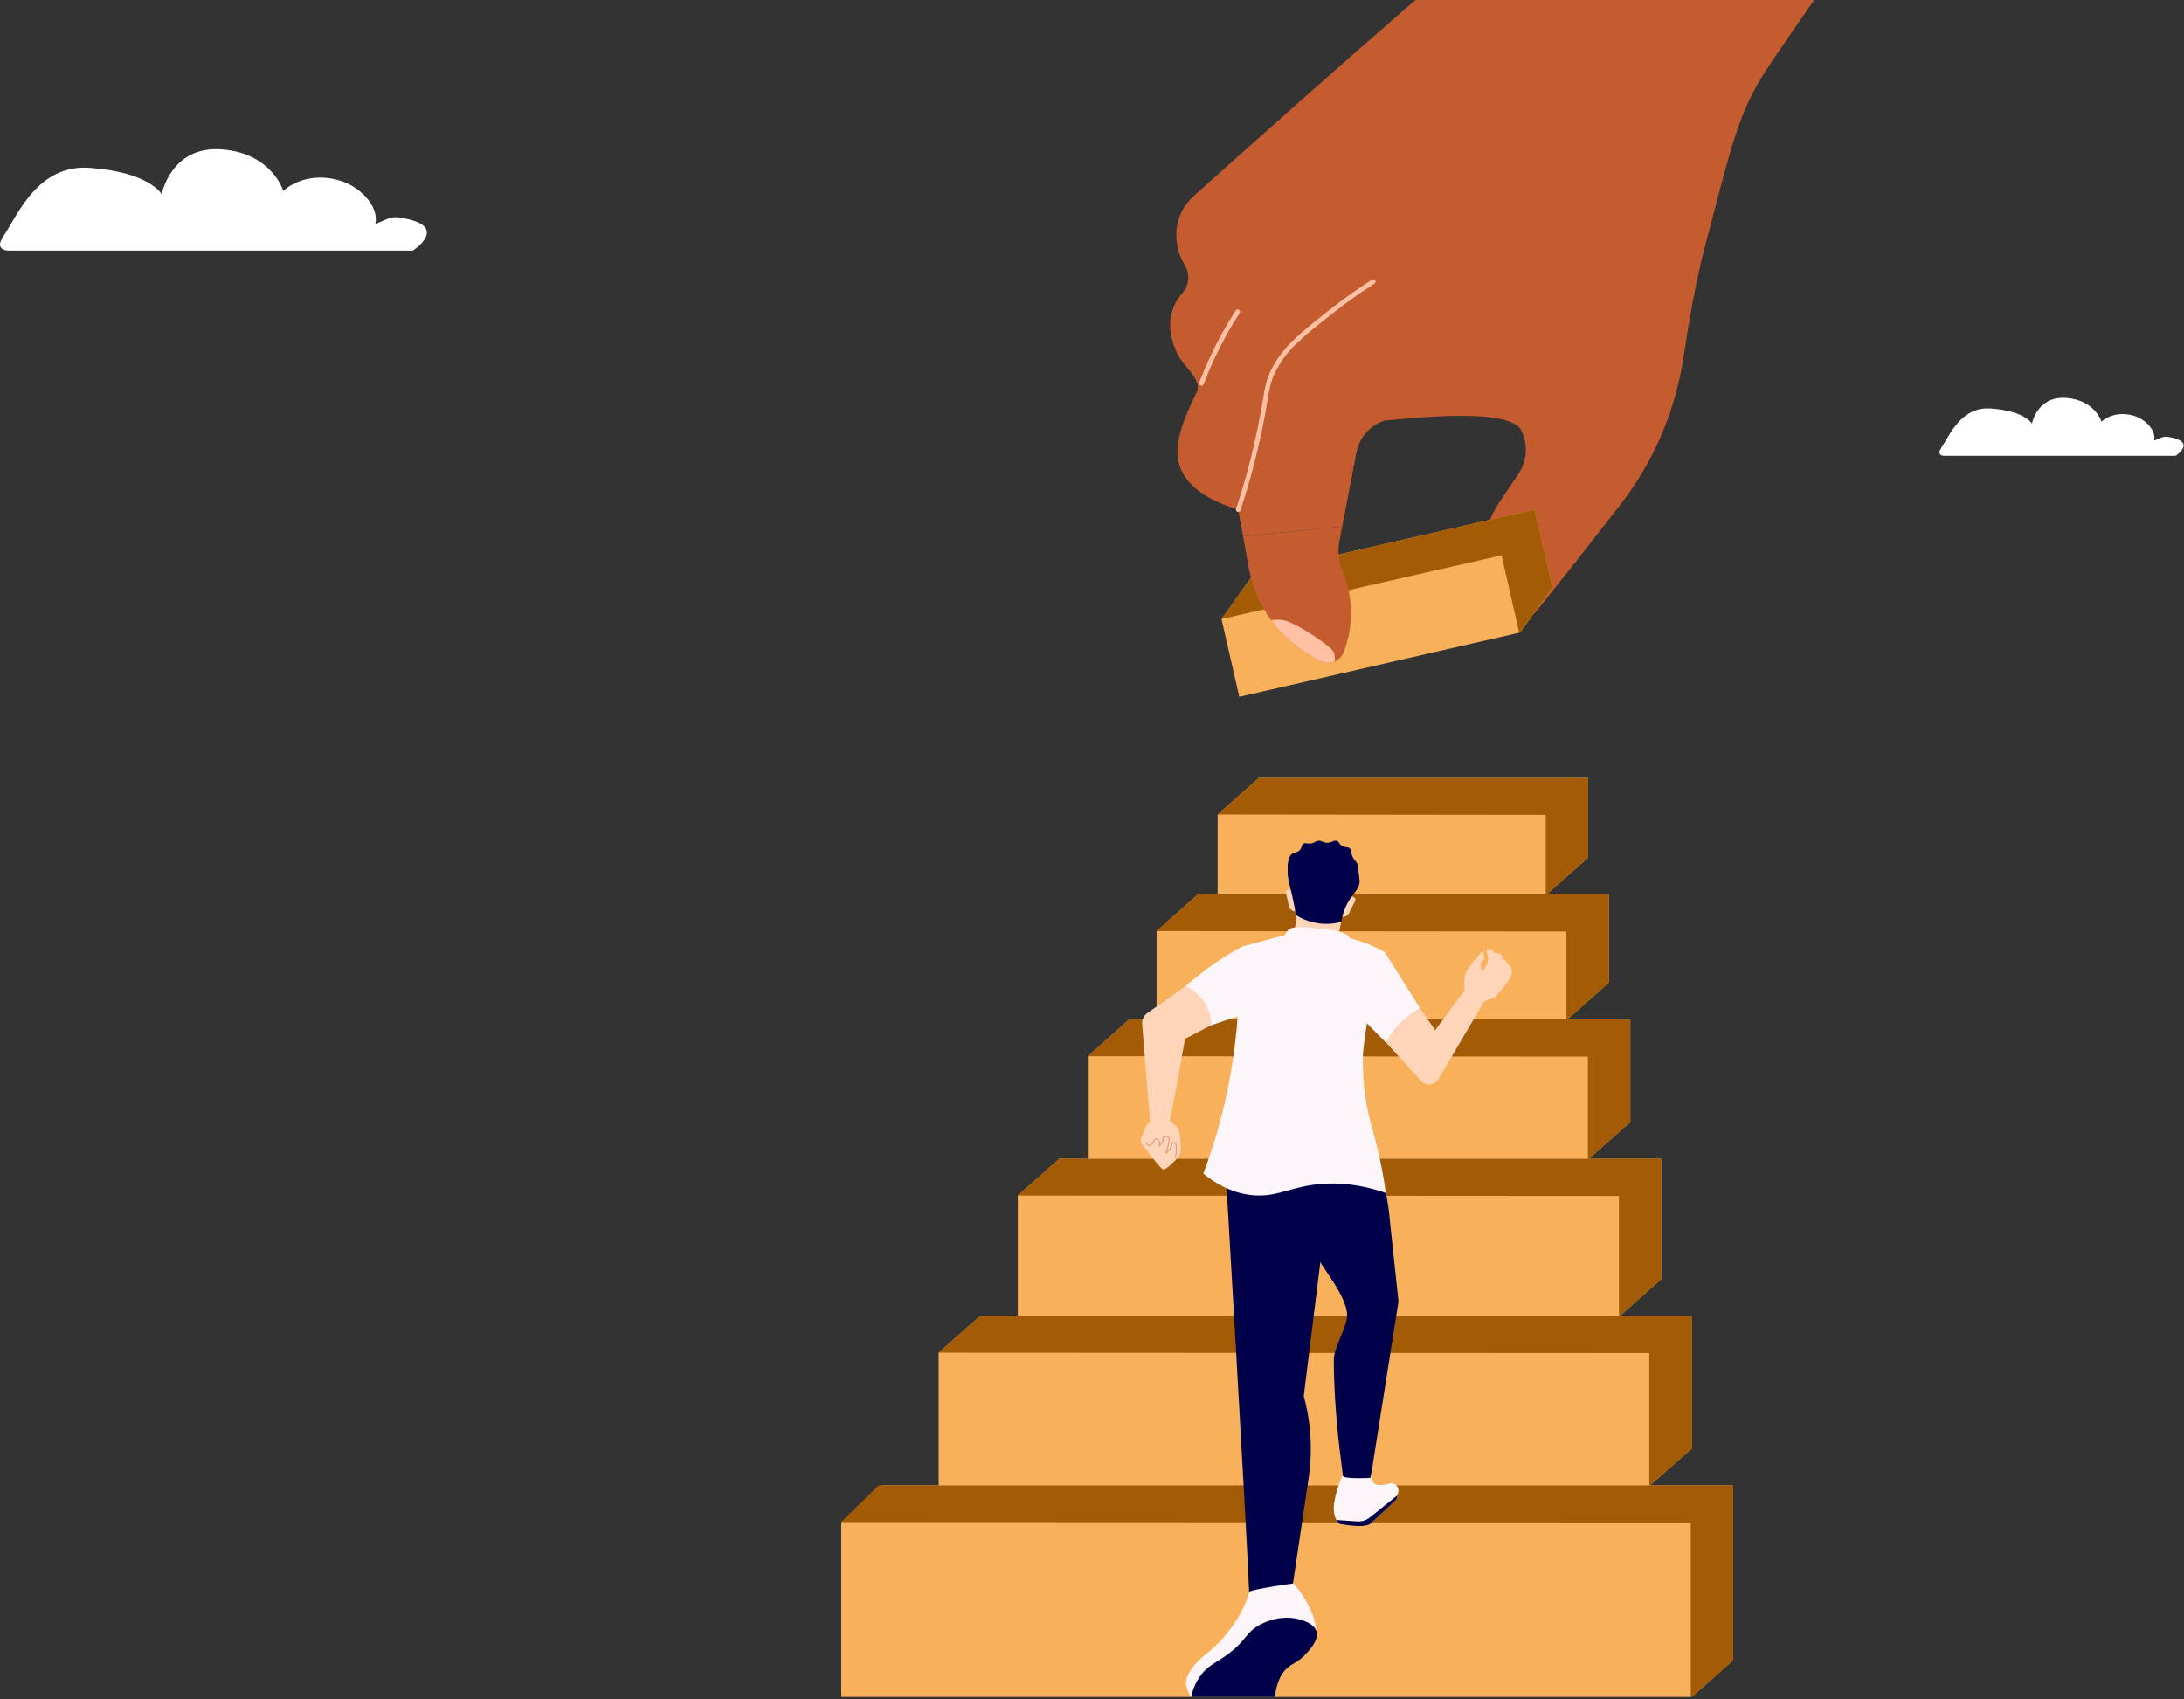 <svg width="527" height="410" viewBox="0 0 527 410" fill="none" xmlns="http://www.w3.org/2000/svg">
<rect x="0" y="0" width="527" height="410" fill="#333333" stroke="none"/>
<path d="M418.22 358.444V400.637L408.22 409.516H203V367.323L212.995 358.444H418.22Z" fill="#F8B15A"/>
<path d="M418.22 358.444V400.637L408.22 409.516H407.981V367.418L203 367.323L212.011 358.444H418.22Z" fill="#A35C05"/>
<path d="M408.197 317.556V349.566L398.199 358.445H226.508V326.434L236.505 317.556H408.197Z" fill="#F8B15A"/>
<path d="M408.197 317.556V349.566L398.199 358.445H397.96V326.529L226.508 326.434L236.505 317.556H408.197Z" fill="#A35C05"/>
<path d="M400.881 279.637V308.676L390.881 317.555H245.609V288.516L255.605 279.637H400.881Z" fill="#F8B15A"/>
<path d="M400.881 279.637V308.676L390.881 317.555H390.643V288.61L245.609 288.513L255.605 279.637H400.881Z" fill="#A35C05"/>
<path d="M393.389 246.002V270.758L383.391 279.637H262.492V254.881L272.487 246.002H393.389Z" fill="#F8B15A"/>
<path d="M393.389 246.002V270.758L383.391 279.637H383.152V254.975L262.492 254.881L272.487 246.002H393.389Z" fill="#A35C05"/>
<path d="M388.213 215.816V237.122L378.216 246.001H279.086V224.695L289.081 215.816H388.213Z" fill="#F8B15A"/>
<path d="M388.213 215.816V237.122L378.216 246.001H377.977V224.79L279.086 224.695L289.081 215.816H388.213Z" fill="#A35C05"/>
<path d="M383.229 187.685V206.938L373.231 215.816H293.82V196.564L303.816 187.685H383.229Z" fill="#F8B15A"/>
<path d="M383.229 187.685V206.938L373.231 215.816H372.993V196.658L293.82 196.564L303.816 187.685H383.229Z" fill="#A35C05"/>
<path d="M437.825 -22V-0.065C432.419 7.652 426.82 15.772 424.734 19.216C418.928 28.816 416.771 39.365 411.742 58.189C408.973 68.556 407.483 78.118 406.179 86.536C404.188 99.436 398.925 111.612 390.898 121.905L380.299 135.488L371.044 147.101C370.751 147.47 370.43 147.794 370.082 148.073C368.859 149.086 367.36 149.559 365.872 149.53C364.85 149.514 363.84 149.256 362.93 148.776C361.759 148.161 360.754 147.17 360.124 145.817L359.926 145.389C358.386 142.111 357.617 138.591 357.603 135.086C357.582 131.801 358.225 128.523 359.512 125.46C360.12 124.003 360.877 122.596 361.775 121.257L366.418 114.327C367.464 112.768 368.062 110.987 368.171 109.173C368.28 107.359 367.93 105.517 367.083 103.842C364.247 98.201 340.046 100.966 334.126 101.486C330.614 102.61 328 105.552 327.312 109.171L323.878 127.066L299.949 129.433L298.788 122.988C293.381 121.333 286.685 118.326 284.661 112.501C282.79 107.108 286.219 99.869 288.809 94.587C290.193 91.791 285.673 88.466 284.263 85.692C282.894 82.988 281.929 79.528 282.53 76.657C282.818 74.187 284.058 72.149 285.375 70.637C287.002 68.773 287.168 66.056 285.888 63.946C285.094 62.631 284.379 61.013 284.048 59.064C283.509 55.947 284.211 53.532 284.368 53.005C285.15 50.472 286.638 48.601 288.119 47.257C289.883 45.663 335.761 4.433 358.145 -14.124C359.765 -15.467 362.017 -18.256 364.644 -21.993H437.821L437.825 -22Z" fill="#C45C2F"/>
<path d="M298.791 123.542C298.732 123.542 298.673 123.532 298.616 123.514C298.32 123.417 298.162 123.1 298.259 122.804C300.468 116.106 302.27 109.322 303.614 102.641C304.12 100.119 304.449 98.194 304.711 96.645C305.331 92.993 305.615 91.326 307.072 88.608C309.87 83.386 314.075 80.084 321.038 74.613C324.264 72.078 327.637 69.68 331.062 67.48C331.324 67.312 331.672 67.388 331.837 67.65C332.005 67.91 331.93 68.258 331.667 68.426C328.271 70.604 324.929 72.984 321.731 75.496C314.115 81.48 310.638 84.327 308.06 89.138C306.688 91.695 306.416 93.305 305.818 96.832C305.553 98.386 305.227 100.321 304.716 102.861C303.363 109.587 301.549 116.413 299.326 123.154C299.248 123.391 299.028 123.54 298.791 123.54V123.542Z" fill="#FFC0A4"/>
<path d="M289.918 93.073C289.851 93.073 289.785 93.062 289.719 93.038C289.428 92.929 289.281 92.603 289.393 92.314C290.18 90.233 291.055 88.159 291.99 86.144C293.778 82.291 295.857 78.523 298.17 74.944C298.338 74.684 298.685 74.609 298.948 74.776C299.208 74.944 299.284 75.292 299.116 75.555C296.834 79.091 294.778 82.813 293.011 86.619C292.087 88.608 291.223 90.661 290.445 92.714C290.36 92.939 290.147 93.078 289.92 93.078L289.918 93.073Z" fill="#FFC0A4"/>
<path d="M370.305 122.979L374.593 141.747L366.823 152.631L299.042 168.154L294.754 149.386L302.519 138.504L370.305 122.979Z" fill="#F8B15A"/>
<path d="M370.305 122.979L374.593 141.747L366.823 152.631L366.592 152.683L362.325 134.008L294.754 149.386L302.519 138.504L370.305 122.979Z" fill="#A35C05"/>
<path d="M301.335 137.107C302.165 141.708 304.024 145.991 306.728 149.671C309.039 152.834 311.967 155.539 315.387 157.625L318.275 159.383C319.448 160.099 320.824 160.147 321.983 159.657C322.991 159.25 323.823 158.453 324.256 157.349C325.387 154.402 325.966 151.306 325.997 148.193C326.021 145.097 325.507 141.982 324.422 139.023L323.738 137.157C322.962 135.043 322.787 132.763 323.211 130.554L323.88 127.062L299.949 129.43L301.33 137.11L301.335 137.107Z" fill="#C45C2F"/>
<path d="M306.727 149.671C307.876 149.446 309.165 149.489 310.263 149.813C313.233 150.676 320.915 155.764 321.71 157.204C322.1 157.909 322.181 158.803 321.984 159.657C320.823 160.146 319.447 160.099 318.276 159.382L315.388 157.625C311.965 155.539 309.04 152.833 306.729 149.671H306.727Z" fill="#FFC0A4"/>
<path d="M353.578 239.447C353.422 238.565 352.984 236.065 353.902 234.385C354.819 232.708 356.863 230.53 357.107 230.182C357.35 229.837 357.814 229.03 358.093 230.615C358.377 232.233 357.159 232.228 357.263 232.817C357.367 233.406 357.546 234.435 357.546 234.435L358.315 233.609C358.315 233.609 359.233 231.933 359.079 231.05C358.999 230.596 358.828 230.078 358.679 229.681C358.559 229.357 358.805 229.009 359.15 229.023C359.656 229.045 360.233 229.156 360.205 229.553C360.153 230.253 362.35 229.716 362.367 230.774C362.383 231.831 363.698 231.45 363.507 232.089C363.315 232.73 364.458 232.831 364.687 233.588C365.072 234.851 364.304 236.036 364.23 236.206C363.798 237.193 360.784 240.755 360.489 240.807C360.195 240.859 357.357 241.963 357.357 241.963L353.578 239.442V239.447Z" fill="#FFD5BA"/>
<path d="M359.056 240.088L354.264 237.794L346.298 248.607L333.505 229.953L325.977 242.278L342.952 260.878C344.144 262.139 346.211 261.904 347.093 260.412L359.056 240.088Z" fill="#FFD5BA"/>
<path d="M299.605 228.475L276.842 244.478C275.991 245.076 275.52 246.082 275.603 247.117L277.597 271.829C277.597 271.829 281.651 271.72 281.98 271.557C282.311 271.394 285.96 250.677 285.96 250.677L304.818 240.85L299.603 228.475H299.605Z" fill="#FFD5BA"/>
<path d="M276.37 272.2L275.306 274.896C275.178 275.223 275.223 275.589 275.429 275.873C276.524 277.375 280.01 282.087 280.696 282.198C281.512 282.33 284.052 279.603 284.594 278.853C285.136 278.104 284.866 273.352 284.218 272.283C283.579 271.233 280.533 269.336 280.533 269.336L278.189 270.362C277.356 270.701 276.699 271.365 276.368 272.2H276.37Z" fill="#FFD5BA"/>
<path d="M283.477 279.444C283.432 279.444 283.387 279.423 283.359 279.383C283.311 279.316 283.326 279.227 283.392 279.179C283.761 278.914 283.749 276.97 283.628 276.227C283.605 276.076 283.512 275.993 283.442 275.951C283.347 275.894 283.224 275.873 283.115 275.889C283.025 275.903 282.824 275.965 282.864 276.218C282.978 276.918 281.592 278.273 281.433 278.425C281.384 278.472 281.31 278.479 281.254 278.444C281.197 278.408 281.173 278.337 281.195 278.273L281.225 278.179C281.353 277.788 281.989 275.802 281.956 274.891C281.949 274.664 281.862 274.508 281.696 274.43C281.485 274.328 281.154 274.373 280.944 274.529C280.875 274.581 280.762 274.69 280.785 274.834C280.899 275.53 279.946 276.577 279.837 276.693C279.787 276.748 279.705 276.755 279.645 276.712C279.586 276.67 279.567 276.589 279.6 276.525C279.761 276.218 279.669 275.7 279.492 275.348C279.371 275.106 279.236 274.986 279.156 274.972C278.924 274.938 278.538 275.343 278.368 275.57C278.33 275.745 278.141 276.466 277.477 276.575C276.715 276.698 276.405 275.735 276.393 275.695C276.37 275.617 276.412 275.537 276.49 275.513C276.568 275.49 276.649 275.532 276.675 275.608C276.675 275.615 276.921 276.369 277.432 276.287C277.966 276.201 278.089 275.494 278.089 275.487C278.094 275.466 278.101 275.445 278.115 275.426C278.177 275.341 278.725 274.605 279.208 274.683C279.477 274.728 279.669 275.035 279.759 275.218C279.88 275.461 279.969 275.769 279.981 276.064C280.26 275.688 280.554 275.196 280.502 274.879C280.466 274.662 280.565 274.449 280.774 274.295C281.074 274.07 281.516 274.016 281.828 274.165C282.091 274.29 282.242 274.546 282.254 274.879C282.28 275.622 281.911 276.965 281.668 277.77C282.148 277.24 282.633 276.582 282.581 276.265C282.526 275.929 282.73 275.657 283.073 275.603C283.25 275.575 283.442 275.61 283.595 275.7C283.773 275.804 283.889 275.977 283.922 276.182C284.009 276.726 284.149 279.002 283.567 279.418C283.541 279.437 283.51 279.446 283.482 279.446L283.477 279.444Z" fill="#E2A181"/>
<path d="M322.486 366.813C322.862 367.472 323.29 367.789 323.453 367.801C323.82 367.827 328.917 368.91 330.658 367.735C330.658 367.735 336.568 362.226 336.961 361.886L337.216 360.836L337.401 360.076C337.678 358.925 336.765 357.91 335.58 357.915H335.568C329.641 359.894 330.965 355.176 330.965 355.176C329.106 355.322 325.407 355.637 324.009 355.876C324.009 355.876 322.581 358.88 321.963 362.532C321.618 364.575 322.011 365.973 322.486 366.813Z" fill="#FCF5F9"/>
<path d="M322.487 366.812C322.863 367.472 323.291 367.789 323.454 367.8C323.821 367.826 328.918 368.91 330.658 367.734C330.658 367.734 336.569 362.226 336.962 361.885L337.217 360.835L330.524 366.211C329.679 366.89 328.613 367.226 327.532 367.152L322.484 366.812H322.487Z" fill="#00004A"/>
<path d="M335.406 294.847C335.276 293.215 335.042 291.266 334.638 289.023V289.007H334.635C334.569 288.64 334.501 288.269 334.425 287.888C333.268 282.008 331.445 277.959 330.969 276.301C329.985 272.86 328.834 269.338 328.64 266.188C328.64 266.188 321.036 267.808 314.896 267.808C308.779 267.808 301.045 264.887 301.045 264.887C299.385 267.701 296.778 270.005 295.991 275.485C295.641 277.917 295.603 280.175 295.733 282.205C295.733 282.205 300.787 368.548 301.402 383.844C301.454 385.126 301.485 385.847 301.497 385.911L311.833 383.226L311.996 382.136L315.773 356.696C315.962 355.419 316.102 354.137 316.189 352.855C316.554 347.491 316.019 342.096 314.602 336.89L318.103 308.6L318.614 304.475C318.647 305.367 324.888 312.604 325.068 317.242C325.175 320.012 321.814 325.173 321.84 328.234C321.956 342.422 323.793 353.468 324.016 355.878C324.035 356.072 324.049 356.183 324.061 356.214C324.378 356.973 330.676 356.661 330.676 356.661L330.972 355.178L337.459 314.076L335.406 294.851V294.847Z" fill="#00004A"/>
<path d="M323.636 222.465C323.638 222.503 323.631 222.54 323.61 222.581C323.333 223.804 323.101 225.175 322.962 226.675L312.117 225.265C312.207 224.996 312.287 224.707 312.361 224.407C312.716 222.964 312.746 221.713 312.701 220.828C319.96 221.221 323.605 221.767 323.636 222.467V222.465Z" fill="#FFD5BA"/>
<path d="M311.788 214.707C311.438 214.641 310.7 214.549 310.378 214.946C310.132 215.249 310.319 215.608 310.65 217.013C311.031 218.629 310.986 219.012 311.426 219.428C311.819 219.799 312.304 219.922 312.637 219.967C312.353 218.215 312.072 216.462 311.788 214.707Z" fill="#FFD5BA"/>
<path d="M325.711 216.309C326.066 216.325 326.806 216.403 327.029 216.86C327.199 217.21 326.936 217.517 326.295 218.811C325.558 220.299 325.513 220.682 324.992 220.987C324.526 221.259 324.025 221.268 323.691 221.238C324.365 219.594 325.04 217.952 325.711 216.309Z" fill="#FFD5BA"/>
<path d="M312.703 220.828C312.514 219.608 312.245 218.094 311.852 216.367C311.194 213.477 310.731 212.342 310.71 210.185C310.695 208.671 310.7 206.741 311.845 206.008C312.469 205.608 313.122 205.762 313.697 205.076C314.224 204.447 314.009 203.915 314.522 203.59C315.024 203.271 315.364 203.695 316.384 203.531C317.297 203.385 317.301 202.999 318.091 202.909C319.049 202.801 319.163 203.352 320.22 203.373C321.462 203.397 321.831 202.644 322.614 202.94C323.217 203.167 323.068 203.635 323.841 204.118C324.704 204.655 325.199 204.267 325.729 204.771C326.192 205.211 325.887 205.577 326.332 206.639C326.783 207.718 327.226 207.637 327.573 208.635C327.689 208.964 327.663 209.04 327.841 210.575C327.999 211.937 328.049 212.141 328.068 212.401C328.193 214.085 326.833 215.416 325.873 216.783C325.059 217.945 324.104 219.747 323.638 222.469C322.507 222.777 320.546 223.153 318.146 222.819C315.587 222.465 313.713 221.467 312.703 220.83V220.828Z" fill="#00004A"/>
<path d="M334.107 229.721L333.953 229.639C331.311 228.219 328.527 227.134 325.665 226.389C325.618 226.273 325.587 226.192 325.575 226.159C325.27 225.424 323.678 224.613 318.335 224.147C313.026 223.39 311.292 223.818 310.828 224.466C310.779 224.537 310.582 224.833 310.258 225.254C310.09 225.471 309.941 225.656 309.809 225.814C309.062 225.954 308.317 226.117 307.576 226.306C307.361 226.36 307.146 226.42 306.928 226.479L299.598 228.477C297.311 229.733 294.826 231.254 292.238 233.094C289.908 234.75 287.855 236.412 286.062 237.995C286.919 238.368 289.369 239.57 290.949 242.377C292.12 244.456 292.257 246.424 292.257 247.396C294.388 246.684 296.519 245.973 298.648 245.261C298.352 249.485 297.834 254.045 296.994 258.884C295.355 268.319 292.898 276.483 290.372 283.212C292.903 285.284 296.815 287.817 301.888 288.395C307.503 289.033 310.632 286.834 316.715 285.947C320.807 285.351 326.76 285.275 334.421 287.891C334.336 287.285 334.204 286.386 334.026 285.301C332.81 277.9 331.301 273.125 330.535 270.114C329.615 266.502 328.7 261.24 328.891 254.293C329.109 251.831 329.428 249.381 329.852 246.945C331.375 248.439 332.898 250.107 334.423 251.535C335.152 250.313 336.245 248.428 337.841 246.867C339.554 245.192 341.325 243.965 342.626 243.255L334.109 229.726L334.107 229.721Z" fill="#FCF5F9"/>
<path d="M287.443 409.515C286.654 408.314 285.823 406.646 286.332 405.067C287.022 402.921 288.787 400.972 290.972 399.229C299.591 392.356 301.478 384.109 301.478 384.109C302.734 383.406 311.996 382.131 311.996 382.131C313.461 383.269 317.242 388.721 317.602 393.449C307.533 398.801 297.51 404.163 287.443 409.515Z" fill="#FCF5F9"/>
<path d="M313.225 390.722C314.318 391.006 317.054 391.711 317.646 393.669C318.275 395.755 316.115 398.073 315.068 399.194C312.925 401.491 311.541 401.323 309.909 403.246C308.987 404.334 307.908 406.5 307.653 409.516H287.438C287.743 408.083 288.374 406.075 289.831 404.166C291.361 402.165 292.809 401.562 294.99 400.114C301.151 396.018 300.285 393.712 304.935 391.642C309.148 389.767 312.43 390.516 313.223 390.722H313.225Z" fill="#00004A"/>
<path d="M99.62 60.472H1.981C1.981 60.472 -1.501 60.472 0.768 57.107C4.203 51.983 9.046 39.628 21.588 40.504C35.938 41.506 39.005 46.764 39.005 46.904C39.005 46.904 41.196 35.192 53.402 36.044C65.608 36.889 68.362 46.067 68.362 46.067C68.362 46.067 73.377 41.029 82 43.571C86.796 44.988 91.483 49.651 90.591 54.04C94.597 52.475 94.386 51.896 98.65 52.929C107.836 55.151 99.62 60.48 99.62 60.48V60.472Z" fill="white"/>
<path d="M524.973 109.996H469.133C469.133 109.996 467.142 109.996 468.439 108.071C470.404 105.14 473.173 98.075 480.346 98.576C488.553 99.149 490.307 102.156 490.307 102.236C490.307 102.236 491.56 95.538 498.541 96.025C505.521 96.509 507.096 101.758 507.096 101.758C507.096 101.758 509.965 98.876 514.896 100.33C517.639 101.14 520.319 103.807 519.809 106.317C522.1 105.422 521.979 105.091 524.418 105.682C529.671 106.953 524.973 110 524.973 110V109.996Z" fill="white"/>
</svg>
